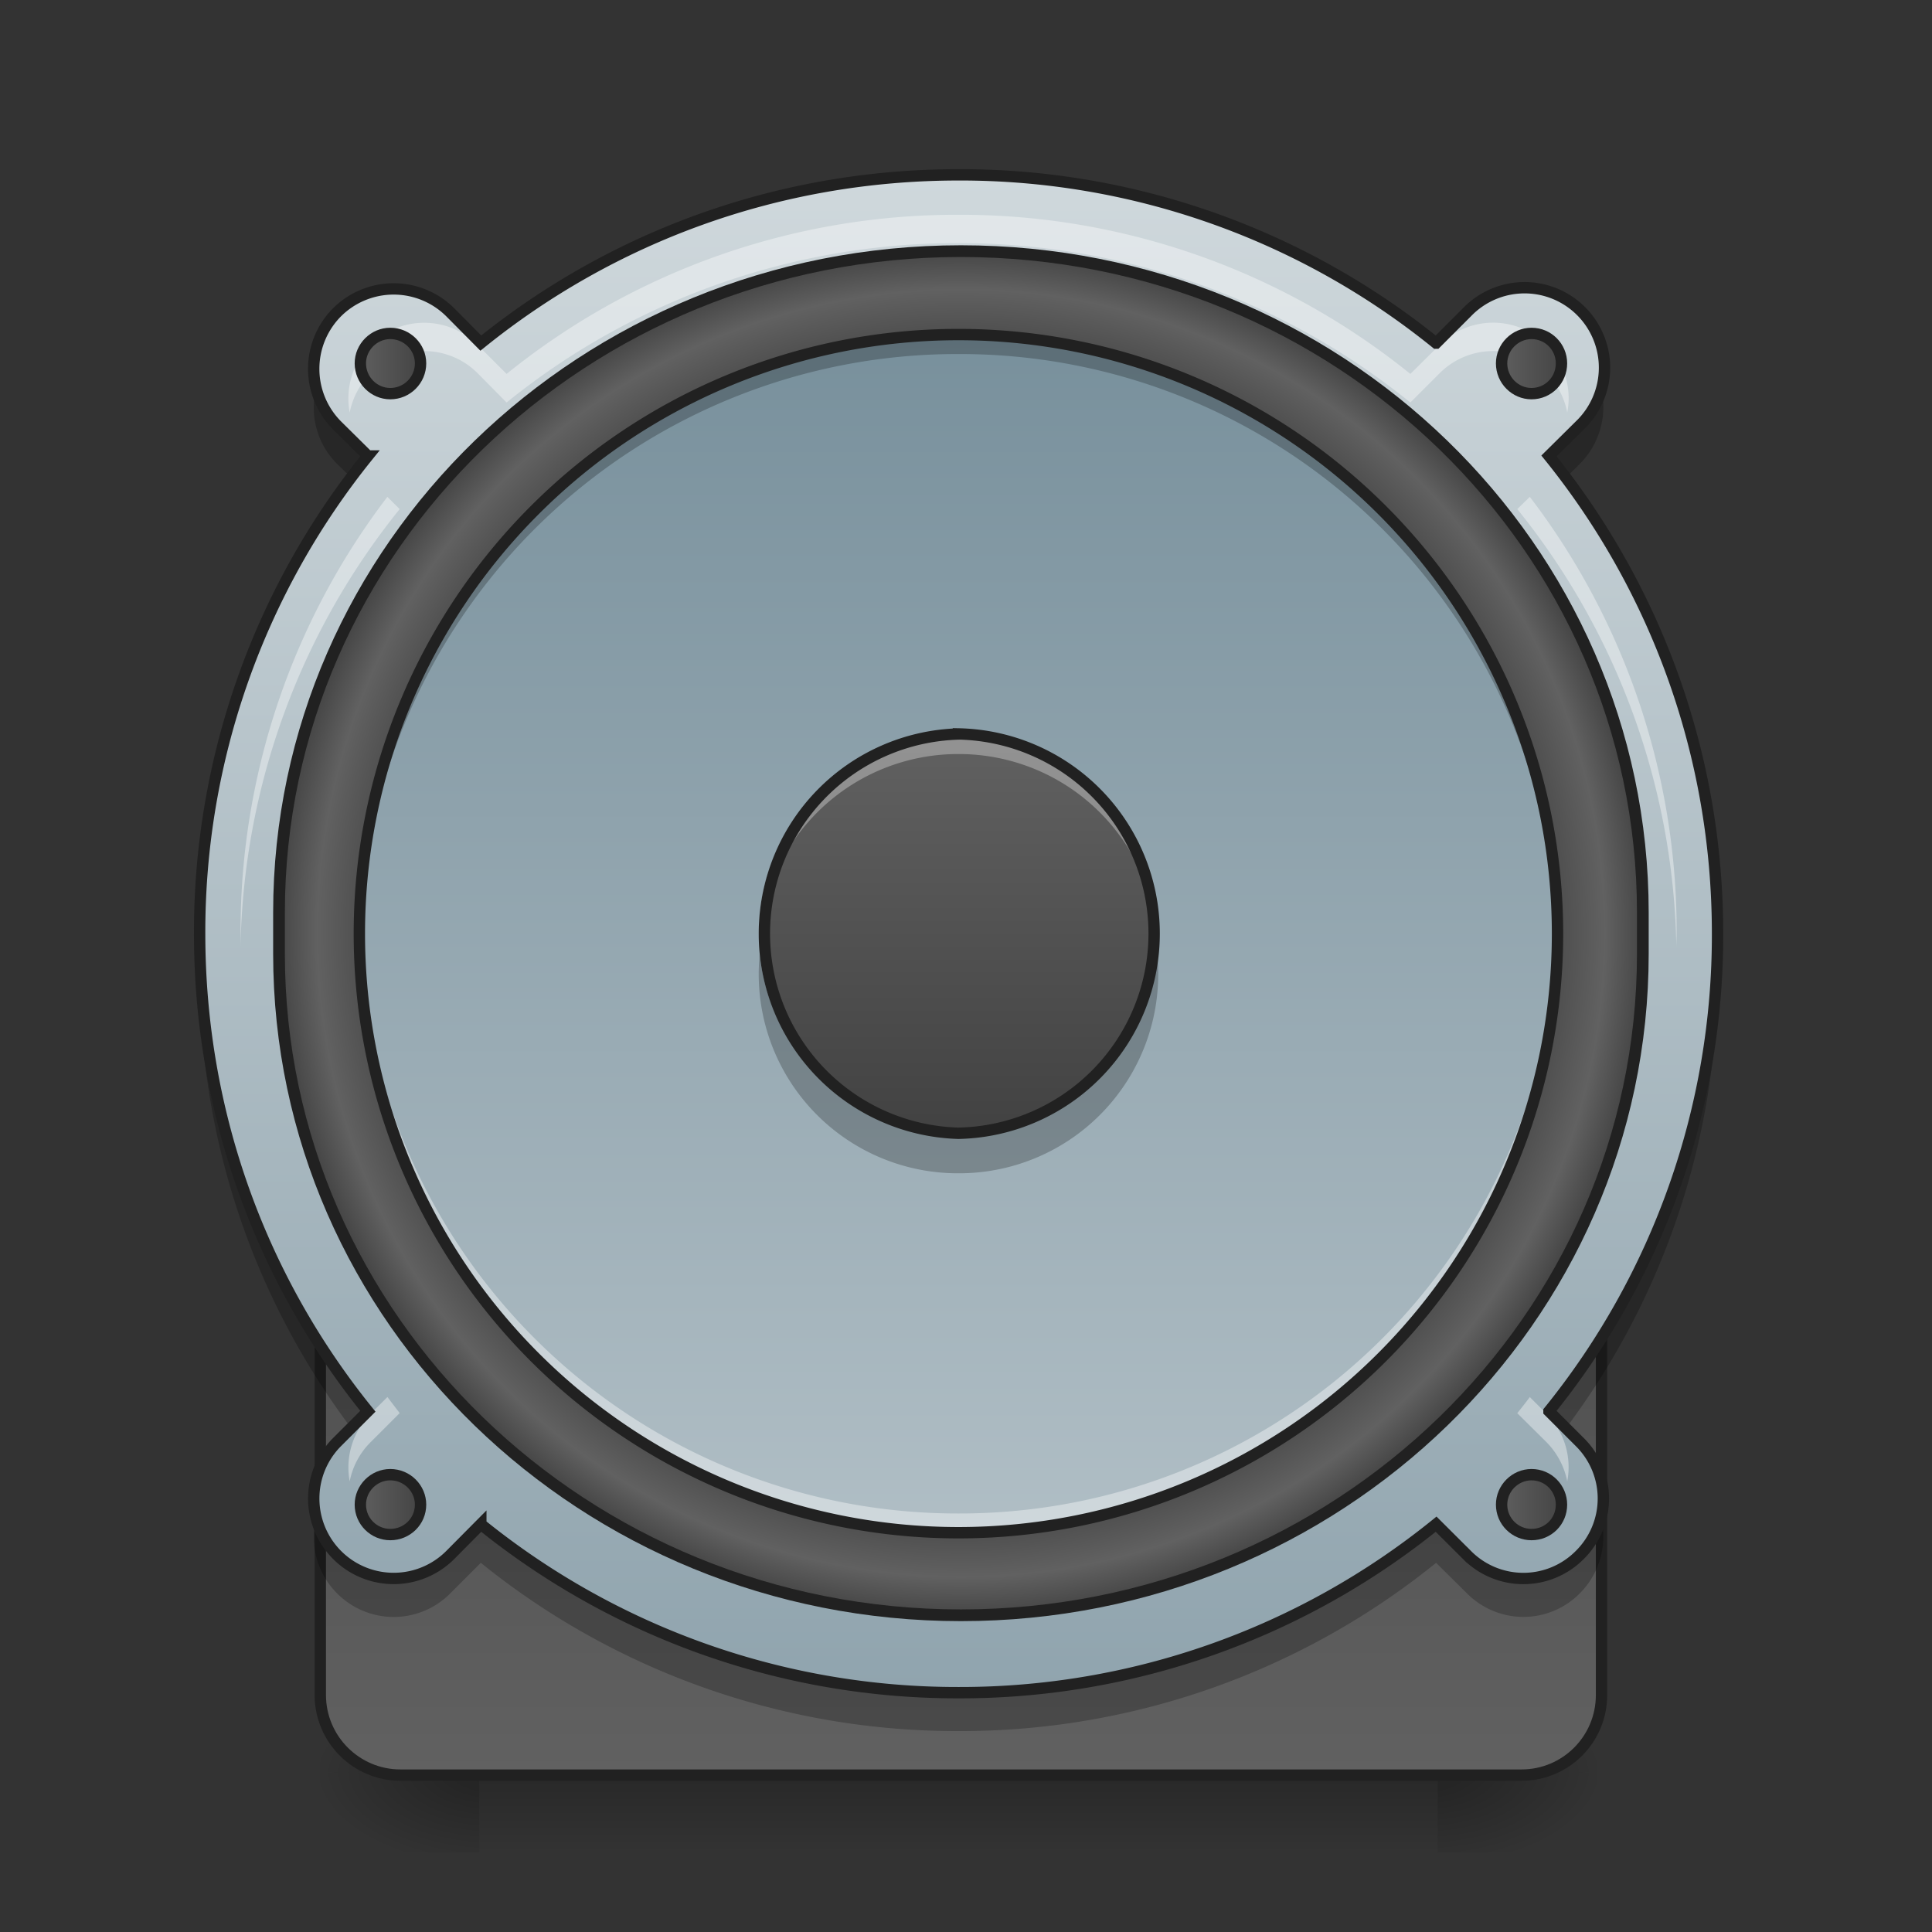 <svg height="32" viewBox="0 0 24 24" width="32" xmlns="http://www.w3.org/2000/svg" xmlns:xlink="http://www.w3.org/1999/xlink"><rect x="0" y="0" width="24" height="24" fill="#333333" stroke="none"/><linearGradient id="a" gradientUnits="userSpaceOnUse" x1="11.908" x2="11.908" y1="21.77" y2="23.011"><stop offset="0" stop-opacity=".275"/><stop offset="1" stop-opacity="0"/></linearGradient><linearGradient id="b"><stop offset="0" stop-opacity=".314"/><stop offset=".222" stop-opacity=".275"/><stop offset="1" stop-opacity="0"/></linearGradient><radialGradient id="c" cx="450.909" cy="189.579" gradientTransform="matrix(0 -.059 -.105 0 37.61 48.689)" gradientUnits="userSpaceOnUse" r="21.167" xlink:href="#b"/><radialGradient id="d" cx="450.909" cy="189.579" gradientTransform="matrix(0 .059 .105 0 -13.795 -4.653)" gradientUnits="userSpaceOnUse" r="21.167" xlink:href="#b"/><radialGradient id="e" cx="450.909" cy="189.579" gradientTransform="matrix(0 -.059 .105 0 -13.795 48.689)" gradientUnits="userSpaceOnUse" r="21.167" xlink:href="#b"/><radialGradient id="f" cx="450.909" cy="189.579" gradientTransform="matrix(0 .059 -.105 0 37.61 -4.653)" gradientUnits="userSpaceOnUse" r="21.167" xlink:href="#b"/><linearGradient id="g"><stop offset="0" stop-color="#616161"/><stop offset="1" stop-color="#424242"/></linearGradient><linearGradient id="h" gradientUnits="userSpaceOnUse" x1="253.999" x2="253.999" xlink:href="#g" y1="-158.082" y2="222.915"/><linearGradient id="i" gradientUnits="userSpaceOnUse" x1="254" x2="254" xlink:href="#g" y1="254.667" y2="32.417"/><linearGradient id="j" gradientUnits="userSpaceOnUse" x1="11.904" x2="11.904" y1="21.019" y2="2.171"><stop offset="0" stop-color="#90a4ae"/><stop offset="1" stop-color="#cfd8dc"/></linearGradient><radialGradient id="k" cx="253.999" cy="32.176" gradientUnits="userSpaceOnUse" r="181.793"><stop offset="0" stop-color="#616161"/><stop offset=".826" stop-color="#424242"/><stop offset=".936" stop-color="#616161"/><stop offset="1" stop-color="#424242"/></radialGradient><linearGradient id="l" gradientUnits="userSpaceOnUse" x1="11.411" x2="11.411" y1="4.158" y2="19.042"><stop offset="0" stop-color="#78909c"/><stop offset="1" stop-color="#b0bec5"/></linearGradient><linearGradient id="m" gradientUnits="userSpaceOnUse" x1="11.908" x2="11.908" xlink:href="#g" y1="9.119" y2="14.08"/><linearGradient id="n" gradientUnits="userSpaceOnUse" x1="93.75" x2="112.625" xlink:href="#g" y1="-118.396" y2="-118.396"/><linearGradient id="o" gradientUnits="userSpaceOnUse" x1="395.375" x2="414.25" xlink:href="#g" y1="-118.396" y2="-118.396"/><linearGradient id="p" gradientUnits="userSpaceOnUse" x1="93.75" x2="112.625" xlink:href="#g" y1="183.229" y2="183.229"/><linearGradient id="q" gradientUnits="userSpaceOnUse" x1="395.375" x2="414.25" xlink:href="#g" y1="183.229" y2="183.229"/><path d="m5.953 22.02h11.907v.992h-11.907zm0 0" fill="url(#a)"/><path d="m17.86 22.02h1.984v-.993h-1.985zm0 0" fill="url(#c)"/><path d="m5.953 22.02h-1.983v.992h1.984zm0 0" fill="url(#d)"/><path d="m5.953 22.02h-1.983v-.993h1.984zm0 0" fill="url(#e)"/><path d="m17.86 22.02h1.984v.992h-1.985zm0 0" fill="url(#f)"/><path d="m253.976-158.089c105.24 0 190.565 82.742 190.565 184.733v11.582c0 101.99-85.325 184.732-190.565 184.732-105.157 0-190.482-82.742-190.482-184.732v-11.582c0-101.99 85.325-184.733 190.482-184.733zm0 0" fill="url(#h)" stroke="#212121" stroke-linecap="round" stroke-width="3.273" transform="matrix(.047 0 0 .047 0 10.08)"/><path d="m105.823 32.393h296.305c11.75 0 21.165 9.5 21.165 21.165v179.982c0 11.665-9.416 21.164-21.165 21.164h-296.305c-11.665 0-21.164-9.499-21.164-21.165v-179.98c0-11.666 9.499-21.165 21.164-21.165zm0 0" fill="url(#i)" stroke="#212121" stroke-linecap="round" stroke-width="3" transform="matrix(.047 0 0 .047 0 10.08)"/><path d="m11.906 2.172c-2.25 0-4.312.781-5.933 2.09l-.38-.383a.997.997 0 0 0 -1.405 0 .997.997 0 0 0 0 1.406l.382.38a9.408 9.408 0 0 0 -2.09 5.933c0 2.254.782 4.316 2.09 5.933l-.383.383a.993.993 0 1 0 1.407 1.402l.379-.382a9.411 9.411 0 0 0 5.933 2.093 9.395 9.395 0 0 0 5.934-2.093l.383.382a.986.986 0 0 0 1.402 0 .986.986 0 0 0 0-1.402l-.383-.383a9.395 9.395 0 0 0 2.094-5.933c0-2.25-.785-4.313-2.094-5.934l.383-.379a.993.993 0 1 0 -1.402-1.406l-.383.383a9.392 9.392 0 0 0 -5.934-2.09zm0 0" fill="url(#j)"/><path d="m253.976-148.09c99.574 0 180.233 78.243 180.233 174.817v10.916c0 96.49-80.66 174.816-180.233 174.816-99.49 0-180.233-78.326-180.233-174.816v-10.916c0-96.574 80.742-174.817 180.233-174.817zm0 0" fill="url(#k)" stroke="#212121" stroke-linecap="round" stroke-width="3.097" transform="matrix(.047 0 0 .047 0 10.08)"/><path d="m11.906 4.156a7.442 7.442 0 1 1 0 14.884 7.442 7.442 0 0 1 0-14.884zm0 0" fill="url(#l)"/><path d="m9.438 11.848a2.474 2.474 0 0 0 2.469 2.727 2.474 2.474 0 0 0 2.468-2.727 2.469 2.469 0 0 1 -2.469 2.23 2.474 2.474 0 0 1 -2.469-2.23zm0 0" fill-opacity=".235"/><path d="m11.906 9.117a2.481 2.481 0 0 1 0 4.961 2.481 2.481 0 0 1 0-4.96zm0 0" fill="url(#m)"/><path d="m11.906 9.117a2.474 2.474 0 0 0 -2.48 2.48c0 .044.004.083.004.126a2.475 2.475 0 0 1 2.476-2.356 2.478 2.478 0 0 1 2.48 2.356v-.125a2.474 2.474 0 0 0 -2.48-2.48zm0 0" fill="#fff" fill-opacity=".314"/><path d="m11.906 9.117a2.481 2.481 0 0 1 0 4.961 2.481 2.481 0 0 1 0-4.96zm0 0" fill="none" stroke="#212121" stroke-linecap="round" stroke-width=".141"/><path d="m11.906 2.668a8.892 8.892 0 0 0 -5.613 1.977l-.36-.36a.938.938 0 0 0 -1.328 0 .938.938 0 0 0 -.261.84.939.939 0 0 1 .261-.488.938.938 0 0 1 1.329 0l.359.363a8.896 8.896 0 0 1 5.613-1.98c2.133 0 4.082.742 5.614 1.98l.363-.363a.938.938 0 0 1 1.586.488.938.938 0 0 0 -1.586-.84l-.363.36a8.884 8.884 0 0 0 -5.614-1.977zm-7.094 3.504a8.89 8.89 0 0 0 -1.824 5.414v.176a8.92 8.92 0 0 1 1.977-5.438zm14.192 0-.156.152a8.896 8.896 0 0 1 1.976 5.438c0-.059.004-.117.004-.176a8.89 8.89 0 0 0 -1.824-5.414zm-14.192 11.183-.207.207a.941.941 0 0 0 -.261.84.939.939 0 0 1 .261-.488l.36-.36-.152-.199zm14.192 0c-.05.067-.102.133-.156.2l.363.36a.96.96 0 0 1 .258.487.938.938 0 0 0 -.258-.84zm0 0" fill="#fff" fill-opacity=".392"/><path d="m3.93 4.813a.986.986 0 0 0 .257.949l.168.164c.07-.094.141-.188.215-.278l-.383-.382a1 1 0 0 1 -.257-.454zm15.957 0a.974.974 0 0 1 -.262.453l-.383.382c.074.09.149.184.219.278l.164-.164a.998.998 0 0 0 .262-.95zm-17.403 7.015c-.004.082-.004.164-.004.25 0 2.125.696 4.078 1.875 5.652l.215-.218a9.388 9.388 0 0 1 -2.086-5.684zm18.848 0a9.367 9.367 0 0 1 -2.09 5.684l.219.218a9.407 9.407 0 0 0 1.875-5.652c0-.086-.004-.168-.004-.25zm-17.402 7.016a.986.986 0 0 0 .257.949.99.99 0 0 0 1.407 0l.379-.379a9.408 9.408 0 0 0 5.933 2.09 9.392 9.392 0 0 0 5.934-2.09l.383.379a.986.986 0 0 0 1.402 0 .998.998 0 0 0 .262-.95.956.956 0 0 1 -.262.454.986.986 0 0 1 -1.402 0l-.383-.379a9.392 9.392 0 0 1 -5.934 2.09 9.408 9.408 0 0 1 -5.933-2.09l-.38.379a.99.99 0 0 1 -1.663-.453zm0 0" fill-opacity=".235"/><path d="m11.906 2.172c-2.25 0-4.312.781-5.933 2.09l-.38-.383a.997.997 0 0 0 -1.406 0 .997.997 0 0 0 0 1.406l.383.379a9.408 9.408 0 0 0 -2.09 5.934c0 2.254.782 4.316 2.09 5.933l-.383.383a.993.993 0 1 0 1.407 1.402l.379-.382a9.411 9.411 0 0 0 5.933 2.093 9.395 9.395 0 0 0 5.934-2.093l.383.382a.986.986 0 0 0 1.402 0 .986.986 0 0 0 0-1.402l-.383-.383a9.395 9.395 0 0 0 2.094-5.933c0-2.25-.785-4.313-2.094-5.934l.383-.379a.993.993 0 1 0 -1.402-1.406l-.383.383a9.392 9.392 0 0 0 -5.934-2.09zm0 0" fill="none" stroke="#212121" stroke-linecap="round" stroke-width=".141"/><path d="m11.906 4.156a7.427 7.427 0 0 0 -7.441 7.442v.12a7.427 7.427 0 0 1 7.441-7.32 7.424 7.424 0 0 1 7.442 7.32v-.12a7.424 7.424 0 0 0 -7.442-7.442zm0 0" fill-opacity=".235"/><path d="m11.906 19.04a7.424 7.424 0 0 1 -7.441-7.442v-.121a7.43 7.43 0 0 0 7.441 7.324 7.428 7.428 0 0 0 7.442-7.324v.12a7.422 7.422 0 0 1 -7.442 7.442zm0 0" fill="#fff" fill-opacity=".392"/><g stroke="#212121" stroke-linecap="round"><path d="m11.906 4.156a7.442 7.442 0 1 1 0 14.884 7.442 7.442 0 0 1 0-14.884zm0 0" fill="none" stroke-width=".141"/><path d="m103.157-126.342c4.416 0 8 3.583 8 7.916 0 4.416-3.584 8-8 8-4.333 0-7.916-3.584-7.916-8 0-4.333 3.583-7.916 7.916-7.916zm0 0" fill="url(#n)" stroke-linejoin="round" stroke-width="3" transform="matrix(.047 0 0 .047 0 10.08)"/><path d="m404.795-126.342c4.416 0 7.916 3.583 7.916 7.916 0 4.416-3.5 8-7.916 8-4.333 0-7.916-3.584-7.916-8 0-4.333 3.583-7.916 7.916-7.916zm0 0" fill="url(#o)" stroke-linejoin="round" stroke-width="3" transform="matrix(.047 0 0 .047 0 10.08)"/><path d="m103.157 175.296c4.416 0 8 3.583 8 7.916 0 4.416-3.584 7.916-8 7.916-4.333 0-7.916-3.5-7.916-7.916 0-4.333 3.583-7.916 7.916-7.916zm0 0" fill="url(#p)" stroke-linejoin="round" stroke-width="3" transform="matrix(.047 0 0 .047 0 10.08)"/><path d="m404.795 175.296c4.416 0 7.916 3.583 7.916 7.916 0 4.416-3.5 7.916-7.916 7.916-4.333 0-7.916-3.5-7.916-7.916 0-4.333 3.583-7.916 7.916-7.916zm0 0" fill="url(#q)" stroke-linejoin="round" stroke-width="3" transform="matrix(.047 0 0 .047 0 10.08)"/></g></svg>